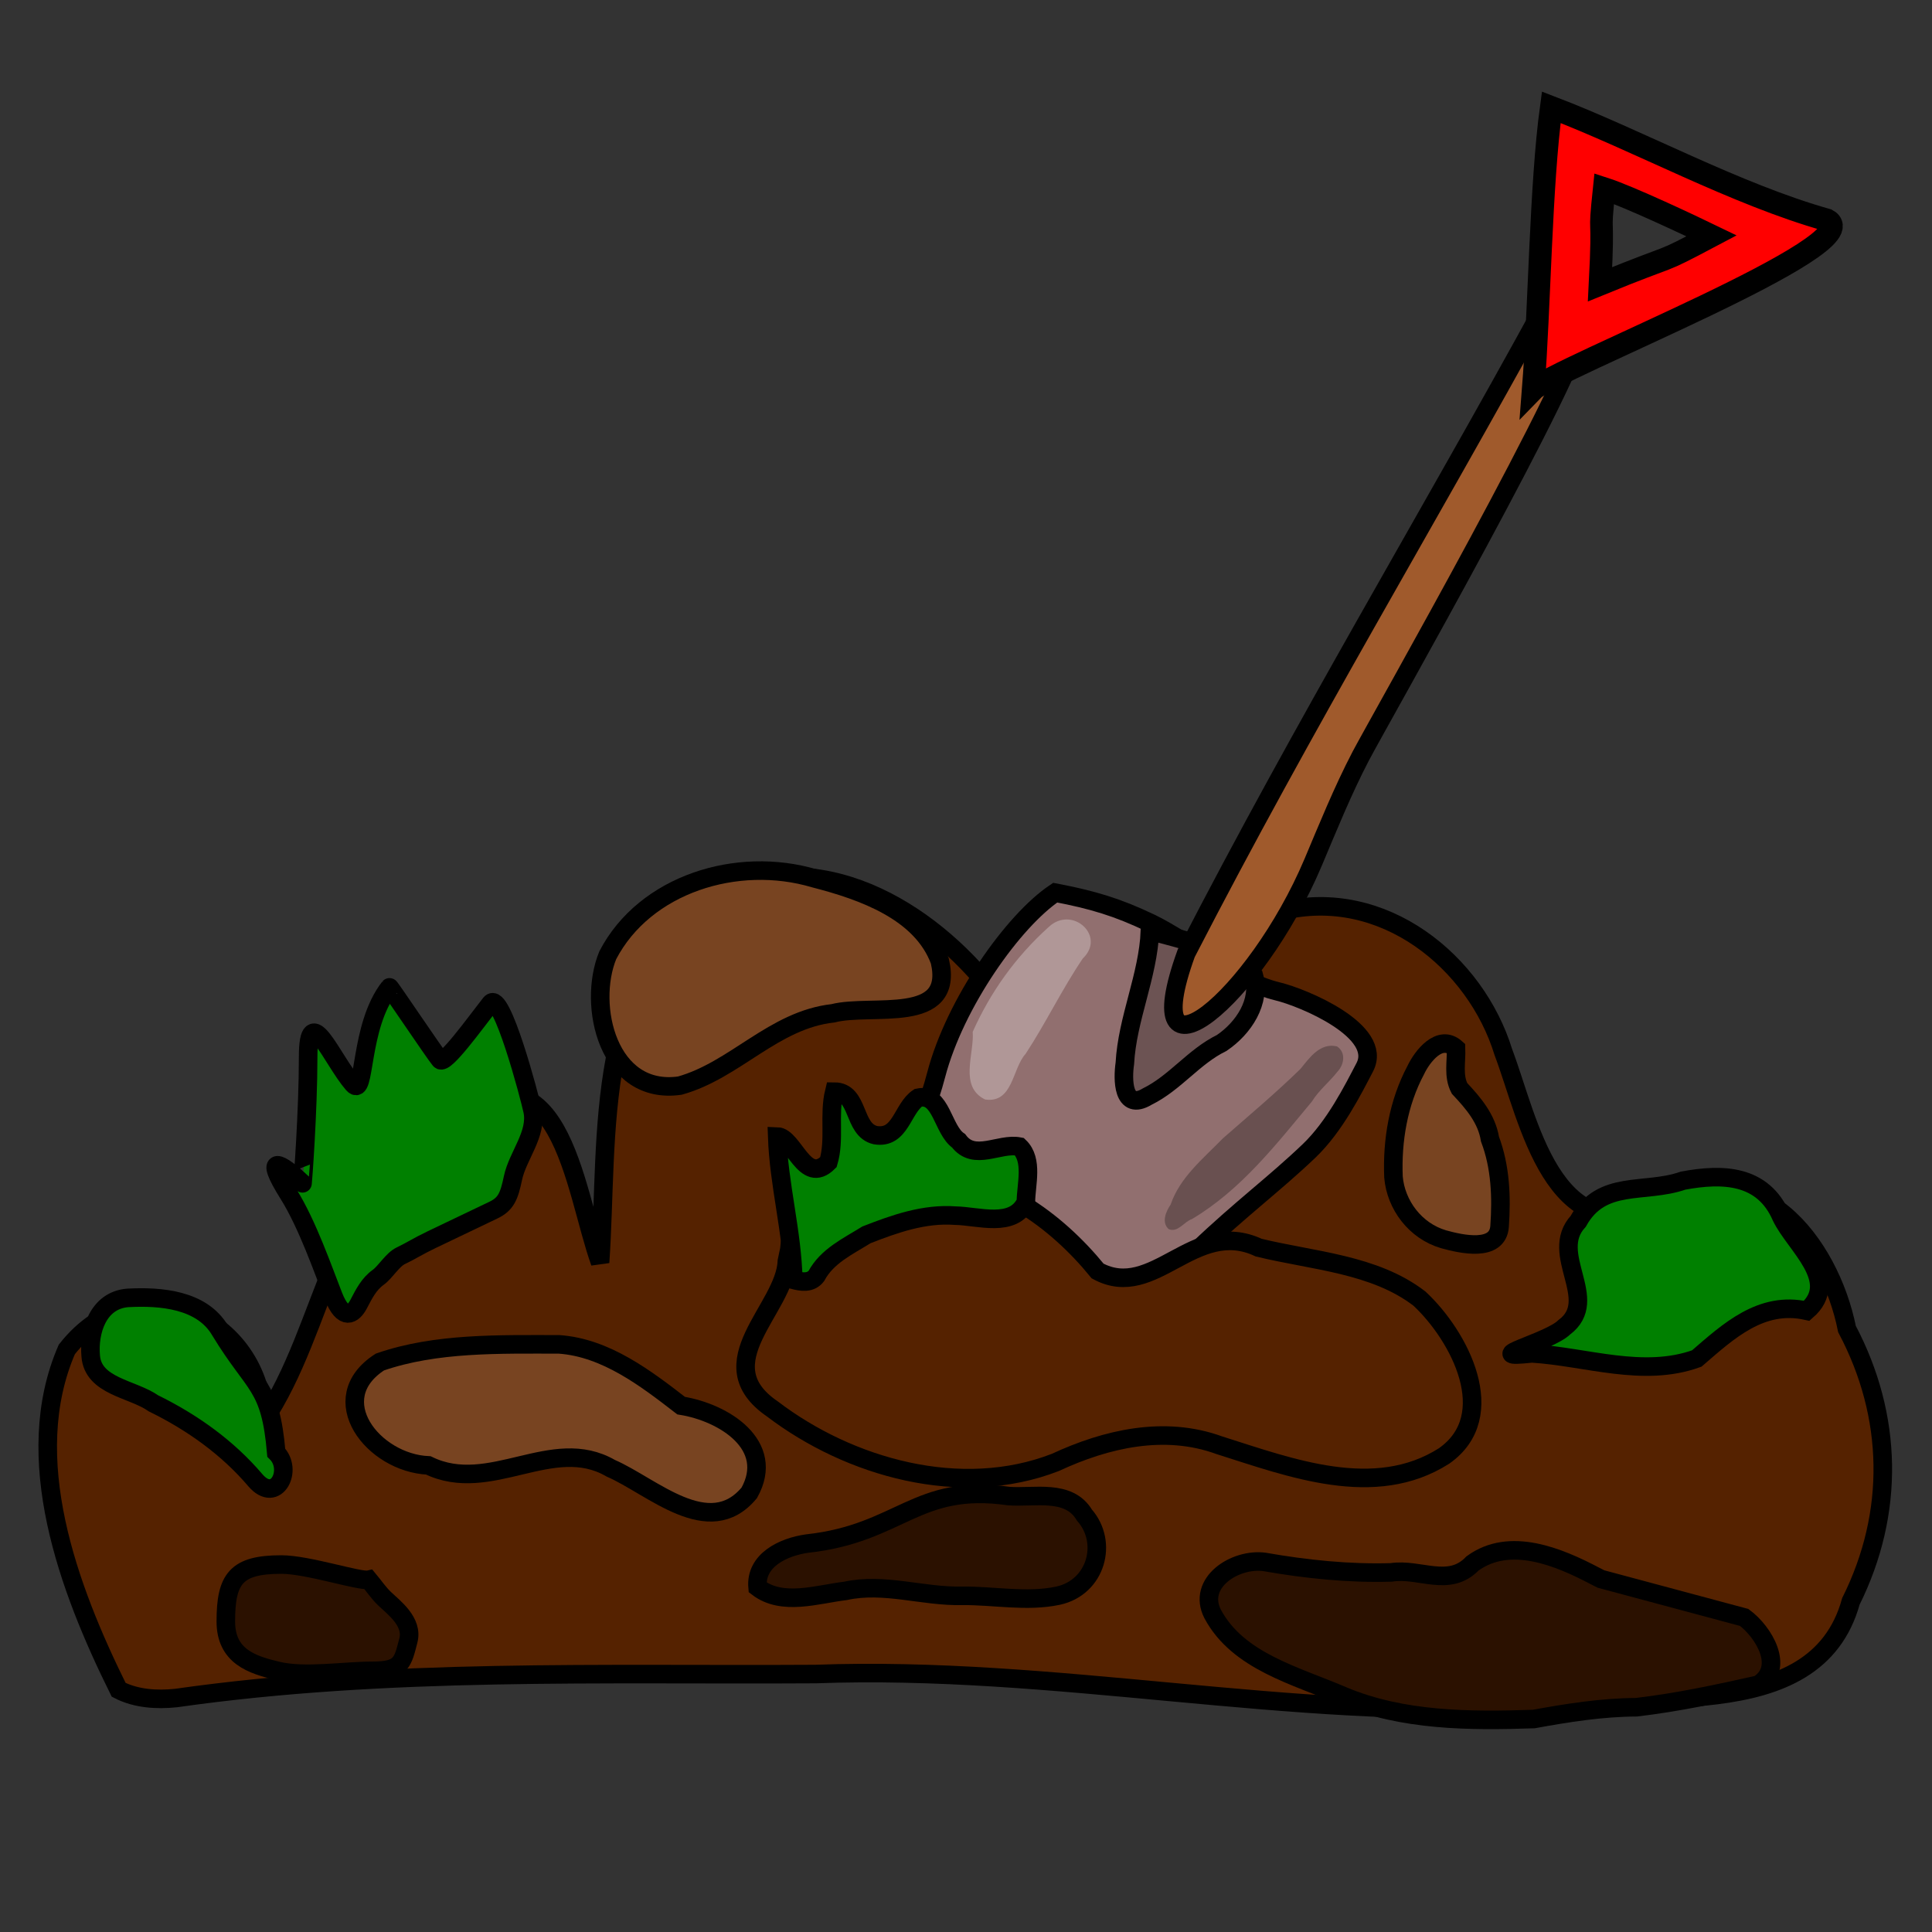 <?xml version="1.0" encoding="UTF-8" standalone="no"?>
<!-- Created with Inkscape (http://www.inkscape.org/) -->
<svg
   xmlns:dc="http://purl.org/dc/elements/1.1/"
   xmlns:cc="http://creativecommons.org/ns#"
   xmlns:rdf="http://www.w3.org/1999/02/22-rdf-syntax-ns#"
   xmlns:svg="http://www.w3.org/2000/svg"
   xmlns="http://www.w3.org/2000/svg"
   xmlns:sodipodi="http://sodipodi.sourceforge.net/DTD/sodipodi-0.dtd"
   xmlns:inkscape="http://www.inkscape.org/namespaces/inkscape"
   width="250"
   height="250"
   id="svg2"
   sodipodi:version="0.32"
   inkscape:version="0.46"
   sodipodi:docname="compost.svg"
   inkscape:output_extension="org.inkscape.output.svg.inkscape"
   inkscape:export-filename="P:\pidgey2\data\images\compost.png"
   inkscape:export-xdpi="92.160004"
   inkscape:export-ydpi="92.160004"
   version="1.0">
  <rect width="100%" height="100%" fill="#333333" stroke="none"/>
  <defs
     id="defs4">
    <inkscape:perspective
       sodipodi:type="inkscape:persp3d"
       inkscape:vp_x="0 : 125 : 1"
       inkscape:vp_y="0 : 1000 : 0"
       inkscape:vp_z="250 : 125 : 1"
       inkscape:persp3d-origin="125 : 83.333333 : 1"
       id="perspective12" />
  </defs>
  <sodipodi:namedview
     id="base"
     pagecolor="#cb90ff"
     bordercolor="#666666"
     borderopacity="1.0"
     gridtolerance="10000"
     guidetolerance="10"
     objecttolerance="10"
     inkscape:pageopacity="0"
     inkscape:pageshadow="2"
     inkscape:zoom="1.6900001"
     inkscape:cx="189.13953"
     inkscape:cy="163.79497"
     inkscape:document-units="px"
     inkscape:current-layer="layer1"
     showgrid="false"
     inkscape:window-width="1680"
     inkscape:window-height="1026"
     inkscape:window-x="0"
     inkscape:window-y="2"
     showguides="true"
     inkscape:guide-bbox="true" />
  <g
     inkscape:label="Layer 1"
     inkscape:groupmode="layer"
     id="layer1">
    <path
       style="opacity:1;fill:#552200;fill-opacity:1;stroke:#000000;stroke-width:2.401;stroke-miterlimit:4;stroke-dasharray:none;stroke-opacity:1"
       d="M 15.356,218.66 C 8.828,205.498 2.564,188.639 8.645,174.616 C 17.701,163.086 33.971,170.407 34.067,183.9 C 42.341,171.664 42.846,153.706 57.33,145.415 C 72.521,133.101 74.251,153.926 77.649,163.357 C 78.786,147.045 76.52,125.284 93.165,115.4 C 107.136,109.21 121.379,118.625 129.263,129.358 C 136.557,134.99 141.684,148.696 144.27,152.904 C 146.625,139.636 149.319,121.291 165.792,117.895 C 178.995,114.69 190.952,124.504 194.531,136.137 C 197.878,145.014 200.786,161.859 214.702,156.287 C 227.412,148.594 236.792,160.903 238.998,171.973 C 244.961,183.243 245.214,195.749 239.504,207.216 C 234.904,223.895 211.628,218.302 197.833,220.943 C 166.912,222.556 136.452,215.484 105.536,216.62 C 77.901,216.789 50.176,215.826 22.752,219.728 C 20.257,219.984 17.612,219.82 15.356,218.66 z"
       id="path2389" />
    <path
       style="opacity:1;fill:#916f6f;fill-opacity:1;stroke:#000000;stroke-width:2.401;stroke-miterlimit:4;stroke-dasharray:none;stroke-opacity:1"
       d="M 136.545,115.509 C 131.115,119.137 123.568,129.795 121.14,139.086 C 119.246,146.331 116.005,150.954 116.005,158.734 C 116.005,164.844 116.479,169.465 119.086,174.452 C 121.868,179.776 130.92,177.194 135.518,175.434 C 143.813,172.261 149.168,167.29 155.031,161.681 C 160.443,156.504 164.954,153.173 169.41,148.91 C 172.727,145.737 175.11,140.953 176.599,138.104 C 179.048,133.419 168.67,129.085 165.302,128.28 C 159.787,126.961 153.828,121.81 148.869,119.438 C 144.62,117.406 141.43,116.443 136.545,115.509 z"
       id="path2393" />
    <path
       style="opacity:1;fill:#6c5353;fill-opacity:1;stroke:#000000;stroke-width:2.401;stroke-miterlimit:4;stroke-dasharray:none;stroke-opacity:1"
       d="M 148.805,120.472 C 148.563,126.29 145.865,131.825 145.554,137.613 C 145.261,139.612 145.245,143.83 148.454,141.894 C 152.075,140.112 154.454,136.739 158.082,134.962 C 160.918,133.051 163.187,129.627 162.242,126.216 C 160.537,124.139 157.776,123.101 155.258,122.231 C 153.119,121.606 150.975,120.995 148.805,120.472 z"
       id="path3264"
       sodipodi:nodetypes="ccccccc" />
    <path
       style="opacity:1;fill:#a05a2c;fill-opacity:1;stroke:#000000;stroke-width:2.401;stroke-miterlimit:4;stroke-dasharray:none;stroke-opacity:1"
       d="M 153.491,123.368 C 169.029,93.224 184.643,67.402 199.707,39.865 C 201.113,39.865 204.842,39.333 204.842,41.83 C 204.842,46.99 178.256,93.674 176.085,97.826 C 173.745,102.304 171.723,107.312 169.923,111.579 C 162.457,129.28 146.713,142.115 153.491,123.368 z"
       id="path2395"
       sodipodi:nodetypes="ccsssc" />
    <path
       style="opacity:1;fill:#ff0000;fill-opacity:1;stroke:#000000;stroke-width:2.924;stroke-miterlimit:4;stroke-dasharray:none;stroke-opacity:1"
       d="M 200.731,13.882 C 199.36,23.936 199.227,39.808 198.395,50.415 C 201.053,47.682 242.322,31.587 236.419,28.462 C 224.627,25.144 211.967,18.176 200.731,13.882 z M 207.583,24.403 C 210.836,25.449 219.097,29.365 221.476,30.518 C 213.967,34.494 217.581,32.469 207.044,36.785 C 207.588,26.293 206.824,31.669 207.583,24.403 z"
       id="path3169"
       sodipodi:nodetypes="cccccccc" />
    <path
       style="opacity:1;fill:#552200;fill-opacity:1;stroke:#000000;stroke-width:2.401;stroke-miterlimit:4;stroke-dasharray:none;stroke-opacity:1"
       d="M 102.14,161.681 C 102.659,153.586 112.711,151.103 119.765,151.767 C 128.873,152.283 136.615,157.815 142.034,164.47 C 149.353,168.421 154.49,157.508 162.874,161.442 C 169.901,163.154 177.861,163.562 183.673,168.038 C 188.862,172.864 194.273,183.199 186.861,188.402 C 177.88,194.123 166.965,189.914 157.781,187.015 C 150.684,184.422 143.145,186.175 136.568,189.234 C 124.348,193.996 109.913,189.906 99.951,182.321 C 91.264,176.381 101.588,169.398 101.827,163.175 L 102.14,161.681 L 102.14,161.681 z"
       id="path3174" />
    <path
       style="opacity:1;fill:#008000;fill-opacity:1;stroke:#000000;stroke-width:2.401;stroke-miterlimit:4;stroke-dasharray:none;stroke-opacity:1"
       d="M 46.409,168.75 C 45.709,170.088 44.433,170.999 43.141,167.708 C 41.85,164.417 39.772,158.4 37.331,154.51 C 33.983,149.171 36.277,150.375 39.147,153.12 C 39.173,153.145 39.873,143.814 39.873,136.796 C 39.873,129.245 42.979,137.166 45.683,140.269 C 47.344,142.176 46.42,132.845 50.403,127.765 C 50.459,127.694 56.205,136.265 56.939,137.143 C 57.546,137.869 61.434,132.453 63.475,129.849 C 64.876,128.063 68.543,141.929 68.922,143.742 C 69.549,146.741 66.977,149.571 66.38,152.426 C 65.883,154.802 65.479,155.809 63.838,156.593 C 61.567,157.68 58.709,159.047 55.85,160.414 C 54.053,161.274 53.235,161.838 51.856,162.498 C 50.784,163.011 49.872,164.616 48.951,165.277 C 47.731,166.152 47.109,167.411 46.409,168.75 z"
       id="path3176"
       sodipodi:nodetypes="ccssssssssssssss" />
    <path
       style="opacity:1;fill:#008000;fill-opacity:1;stroke:#000000;stroke-width:2.401;stroke-miterlimit:4;stroke-dasharray:none;stroke-opacity:1"
       d="M 217.796,152.773 C 212.767,154.522 207.271,152.559 204.218,158.041 C 200.3,162.296 207.208,168.177 202.412,171.751 C 200.471,173.681 191.145,175.891 198.226,175.126 C 205.257,175.558 212.631,178.302 219.564,175.788 C 223.656,172.258 227.89,168.297 233.794,169.614 C 238.252,165.742 232.26,161.12 230.503,157.453 C 228.125,151.975 222.94,151.814 217.796,152.773 z"
       id="path3178"
       sodipodi:nodetypes="cccccccc" />
    <path
       style="opacity:1;fill:#008000;fill-opacity:1;stroke:#000000;stroke-width:2.401;stroke-miterlimit:4;stroke-dasharray:none;stroke-opacity:1"
       d="M 102.653,165.611 C 102.512,159.374 100.78,153.287 100.568,147.056 C 102.701,147.114 104.134,153.44 107.195,150.387 C 108.072,147.459 107.216,144.249 107.955,141.255 C 111.239,141.254 110.303,146.191 113.277,146.888 C 116.552,147.427 116.732,143.433 118.821,142.045 C 121.812,141.397 121.972,146.225 124.045,147.621 C 126.07,150.332 129.287,147.864 131.902,148.366 C 133.727,150.098 132.772,153.254 132.749,155.54 C 131.12,158.958 126.59,157.35 123.61,157.304 C 119.602,157.001 115.76,158.363 112.122,159.788 C 109.687,161.301 107.02,162.533 105.641,165.106 C 104.884,166.081 103.721,165.889 102.653,165.611 z"
       id="path3208" />
    <path
       style="opacity:1;fill:#008000;fill-opacity:1;stroke:#000000;stroke-width:2.401;stroke-miterlimit:4;stroke-dasharray:none;stroke-opacity:1"
       d="M 28.493,172.186 C 26.148,168.161 20.806,167.712 16.513,167.948 C 12.659,168.268 11.467,172.324 11.736,175.441 C 12.02,179.422 17.131,179.672 19.867,181.597 C 24.887,184.056 29.474,187.339 33.039,191.537 C 35.731,194.68 37.99,190.178 35.748,187.973 C 34.982,179.086 33.012,179.627 28.493,172.186 z"
       id="path3210"
       sodipodi:nodetypes="ccccccc" />
    <path
       style="opacity:1;fill:#784421;fill-opacity:1;stroke:#000000;stroke-width:2.401;stroke-miterlimit:4;stroke-dasharray:none;stroke-opacity:1"
       d="M 78.643,123.611 C 75.962,130.138 78.705,141.789 87.965,140.479 C 95.123,138.491 100.091,131.975 107.793,131.12 C 112.805,129.828 123.573,132.743 121.612,124.345 C 119.246,117.961 111.711,115.286 105.4,113.663 C 95.39,110.681 83.427,114.411 78.643,123.611 z"
       id="path3212"
       sodipodi:nodetypes="cccccc" />
    <path
       style="opacity:1;fill:#784421;fill-opacity:1;stroke:#000000;stroke-width:2.401;stroke-miterlimit:4;stroke-dasharray:none;stroke-opacity:1"
       d="M 72.356,173.961 C 64.652,173.96 56.426,173.725 49.159,176.244 C 41.769,181.018 48.3,189.31 55.425,189.622 C 63.432,193.506 71.464,185.606 79.024,189.987 C 84.374,192.305 91.744,199.442 96.953,193.175 C 100.4,187 93.705,182.777 88.136,181.887 C 83.615,178.392 78.42,174.39 72.356,173.961 z"
       id="path3214" />
    <path
       style="opacity:1;fill:#2b1100;fill-opacity:1;stroke:#000000;stroke-width:2.401;stroke-miterlimit:4;stroke-dasharray:none;stroke-opacity:1"
       d="M 206.383,203.924 C 201.72,201.474 195.385,198.783 190.542,202.309 C 187.492,205.488 183.711,202.891 180.021,203.468 C 174.515,203.63 169.021,203.058 163.627,202.112 C 159.796,201.599 154.844,204.816 156.921,208.855 C 160.217,215.007 167.712,216.827 173.806,219.462 C 181.518,222.693 190.201,222.721 198.47,222.441 C 202.865,221.639 207.27,220.94 211.75,220.915 C 217.066,220.296 222.326,219.163 227.523,218 C 231.037,215.786 228.204,211.146 225.696,209.295 L 207.169,204.325 L 206.383,203.924 L 206.383,203.924 z"
       id="path3218"
       sodipodi:nodetypes="ccccccccccccc" />
    <path
       style="opacity:1;fill:#2b1100;fill-opacity:1;stroke:#000000;stroke-width:2.401;stroke-miterlimit:4;stroke-dasharray:none;stroke-opacity:1"
       d="M 98.032,205.397 C 101.235,207.858 105.75,206.296 109.401,205.86 C 114.443,204.765 119.423,206.619 124.49,206.498 C 128.627,206.459 132.858,207.345 136.924,206.478 C 141.841,205.398 143.451,199.603 140.319,196.044 C 138.298,192.652 133.878,193.834 130.537,193.592 C 118.566,191.877 116.535,198.424 104.428,199.739 C 101.349,200.176 97.723,201.89 98.032,205.397 z"
       id="path3220"
       sodipodi:nodetypes="cccccccc" />
    <path
       style="opacity:1;fill:#2b1100;fill-opacity:1;stroke:#000000;stroke-width:2.401;stroke-miterlimit:4;stroke-dasharray:none;stroke-opacity:1"
       d="M 47.707,204.415 C 46.574,204.686 39.844,202.45 36.41,202.45 C 30.541,202.45 29.221,204.281 29.221,209.818 C 29.221,214.363 32.647,215.426 35.897,216.204 C 39.457,217.055 44.493,216.204 48.221,216.204 C 52.001,216.204 52.109,215.082 52.843,212.274 C 53.476,209.851 50.943,208.001 49.762,206.871 C 48.987,206.13 48.392,205.234 47.707,204.415 z"
       id="path3222" />
    <path
       style="opacity:1;fill:#784421;fill-opacity:1;stroke:#000000;stroke-width:2.401;stroke-miterlimit:4;stroke-dasharray:none;stroke-opacity:1"
       d="M 188.41,135.648 C 186.297,133.75 184.021,136.725 183.205,138.456 C 180.941,142.698 180.123,147.584 180.316,152.31 C 180.625,155.908 183.127,159.29 186.808,160.363 C 189.083,160.994 193.797,162.062 194.045,158.706 C 194.312,154.903 194.17,151.016 192.802,147.393 C 192.375,144.754 190.641,142.725 188.864,140.841 C 188.016,139.226 188.476,137.376 188.41,135.648 z"
       id="path3224" />
    <path
       style="opacity:1;fill:#ffffff;fill-opacity:0.279;stroke:none;stroke-width:2;stroke-miterlimit:4;stroke-dasharray:none;stroke-opacity:1"
       d="M 125.868,133.519 C 126.092,136.365 124.061,140.607 127.469,142.274 C 131.091,142.801 130.969,138.273 132.707,136.376 C 135.348,132.353 137.415,128.011 140.117,124.022 C 143.174,121.097 138.729,117.129 135.716,119.939 C 131.411,123.827 128.187,128.338 125.868,133.519 z"
       id="path3292"
       sodipodi:nodetypes="cccccc" />
    <path
       style="opacity:1;fill:#000000;fill-opacity:0.279;stroke:none;stroke-width:2;stroke-miterlimit:4;stroke-dasharray:none;stroke-opacity:1"
       d="M 173.004,135.402 C 174.19,136.174 173.938,137.746 173.082,138.658 C 172.038,140.001 170.649,141.081 169.76,142.534 C 165.148,148.069 160.623,153.946 154.243,157.744 C 153.211,158.086 152.459,159.515 151.247,159.06 C 150.244,158.202 150.878,156.743 151.488,155.855 C 152.673,152.352 155.713,149.902 158.252,147.294 C 161.63,144.332 165.086,141.439 168.291,138.306 C 169.437,136.893 170.816,134.888 173.004,135.402 z"
       id="path3301" />
    <path
       style="opacity:1;fill:#000000;fill-opacity:0.279;stroke:none;stroke-width:2;stroke-miterlimit:4;stroke-dasharray:none;stroke-opacity:1"
       d="M 237.964,98.071 C 238.002,97.998 237.964,97.908 237.964,98.071 z"
       id="path3308" />
  </g>
</svg>
